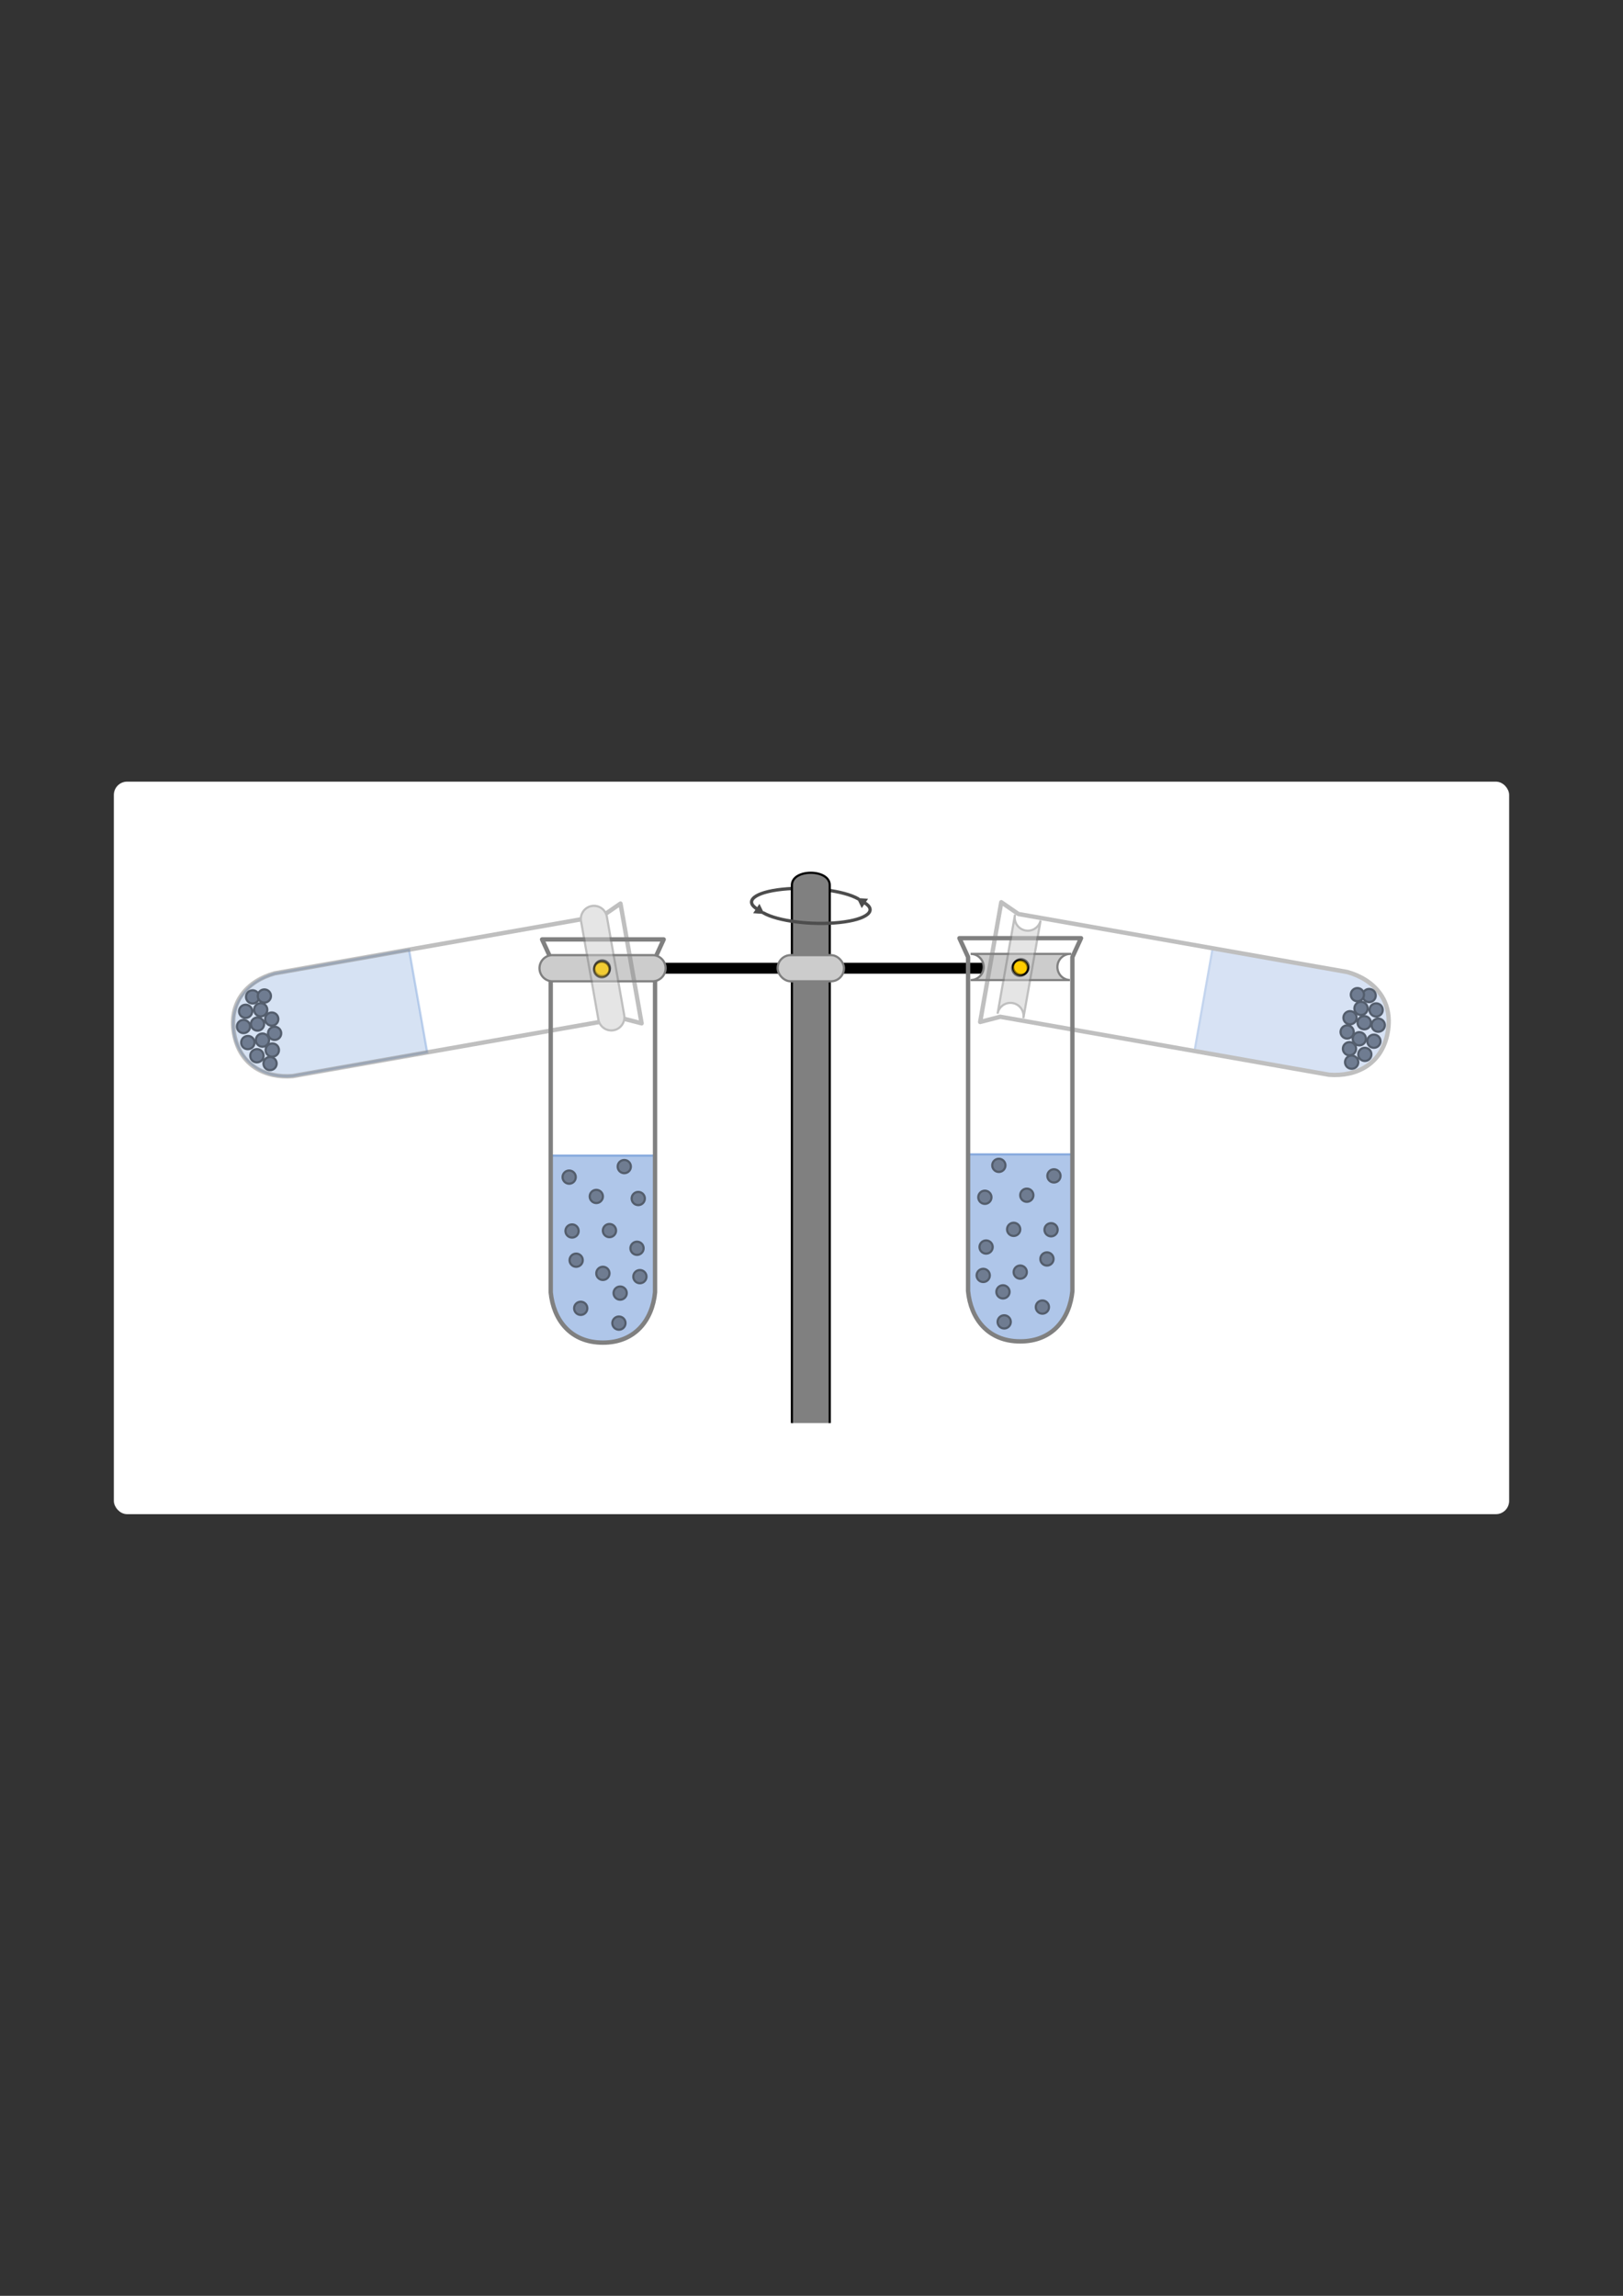 <svg xmlns="http://www.w3.org/2000/svg" width="744.094" height="1052.362"><rect width="100%" height="100%" fill="#333333" stroke="none"/><title>Zentrifuge (Modell)</title><rect style="marker:none" width="637.7" height="333.779" x="53.197" y="359.291" ry="5.089" color="#000" fill="#fff" stroke="#fff" stroke-width="2" stroke-linecap="round" stroke-linejoin="round" overflow="visible"/><path transform="matrix(-.834 0 0 .834 2406.71 356.628)" d="M2330.115 104.527a4.288 4.288 0 1 1-8.576 0 4.288 4.288 0 1 1 8.576 0z" fill="#fc0" fill-rule="evenodd" stroke="#000" stroke-width="1.199"/><path d="M276.295 443.815h190.884" fill="none" stroke="#000" stroke-width="5"/><g stroke="#4d4d4d"><path d="M393.423 411.995c-6.508-3.757-22.083-5.715-34.788-4.372-12.705 1.342-17.728 5.477-11.22 9.234" fill="none" stroke-width="1.5" stroke-linecap="round"/><path d="M349.214 418.126l-1.29-.092-1.289-.091.725-1.071.724-1.071.565 1.162z" fill="purple" stroke-width="1.5"/></g><path d="M363.065 652.304V405.73c0-7.593 17.343-7.533 17.343 0v246.574" fill="gray" stroke="#000"/><g stroke="#4d4d4d"><path d="M350.05 418.48c6.509 3.758 22.084 5.716 34.789 4.373 12.705-1.342 17.728-5.477 11.22-9.234" fill="none" stroke-width="1.5" stroke-linecap="round"/><path d="M394.05 412.46l1.29.09 1.29.092-.724 1.071-.725 1.071-.565-1.162z" fill="purple" stroke-width="1.5"/></g><rect style="marker:none" width="30.419" height="12" x="356.527" y="437.815" ry="6" color="#000" fill="#ccc" stroke="gray" stroke-linecap="round" stroke-linejoin="round" overflow="visible"/><path d="M252.49 529.73h47.828v62.627c-2.46 30.054-44.18 31.836-47.827 0z" fill="#afc6e9" stroke="#87aade"/><g stroke="gray"><g fill="none" stroke-width="2" stroke-linecap="round" stroke-linejoin="round"><path d="M276.404 430.614h-27.872l3.959 8.671v153.072c1.196 12.503 8.966 23.083 23.913 23.083M276.404 430.614h27.872l-3.958 8.671v153.072c-1.196 12.503-8.967 23.083-23.914 23.083"/></g><path style="text-indent:0;text-align:start;line-height:normal;text-transform:none;block-progression:tb;marker:none;-inkscape-font-specification:Sans" d="M253.06 437.815a6.007 6.007 0 1 0 .594 12h45.5a6 6 0 1 0 0-12h-45.5a6 6 0 0 0-.594 0z" font-weight="400" color="#000" fill="#ccc" overflow="visible" font-family="Sans"/></g><path transform="matrix(-.834 0 0 .834 2215.825 356.628)" d="M2330.115 104.527a4.288 4.288 0 1 1-8.576 0 4.288 4.288 0 0 1 8.576 0z" fill="#fc0" fill-rule="evenodd" stroke="#000" stroke-width="1.199"/><path style="marker:none" d="M269.262 599.71a3.016 3.016 0 1 1-6.032 0 3.016 3.016 0 1 1 6.032 0zM279.42 583.686a3.016 3.016 0 1 1-6.032 0 3.016 3.016 0 1 1 6.033 0zM267.167 577.653a3.016 3.016 0 1 1-6.032 0 3.016 3.016 0 1 1 6.032 0zM265.282 564.269a3.016 3.016 0 1 1-6.032 0 3.016 3.016 0 1 1 6.032 0zM295.633 549.376a3.016 3.016 0 1 1-6.033 0 3.016 3.016 0 1 1 6.033 0zM282.437 564.08a3.016 3.016 0 1 1-6.033 0 3.016 3.016 0 1 1 6.033 0zM295.067 572.186a3.016 3.016 0 1 1-6.032 0 3.016 3.016 0 1 1 6.032 0zM276.404 548.434a3.016 3.016 0 1 1-6.032 0 3.016 3.016 0 1 1 6.032 0zM263.962 539.574a3.016 3.016 0 1 1-6.032 0 3.016 3.016 0 1 1 6.032 0zM287.338 592.734a3.016 3.016 0 1 1-6.032 0 3.016 3.016 0 1 1 6.032 0zM286.772 606.496a3.016 3.016 0 1 1-6.032 0 3.016 3.016 0 1 1 6.032 0zM296.387 585.194a3.016 3.016 0 1 1-6.033 0 3.016 3.016 0 1 1 6.033 0zM289.223 534.745a3.016 3.016 0 1 1-6.032 0 3.016 3.016 0 1 1 6.032 0z" color="#000" fill="#6f7c91" stroke="#535d6c" stroke-linecap="round" stroke-linejoin="round" overflow="visible"/><path d="M491.657 529.163H443.83v62.628c2.46 30.054 44.18 31.836 47.827 0z" fill="#afc6e9" stroke="#87aade"/><g stroke="gray"><g fill="none" stroke-width="2" stroke-linecap="round" stroke-linejoin="round"><path d="M467.744 430.048h27.872l-3.959 8.671v153.072c-1.196 12.503-8.966 23.083-23.913 23.083M467.744 430.048H439.87l3.96 8.671v153.072c1.195 12.503 8.966 23.083 23.913 23.083"/></g><path style="text-indent:0;text-align:start;line-height:normal;text-transform:none;block-progression:tb;marker:none;-inkscape-font-specification:Sans" d="M491.087 437.25a6.007 6.007 0 1 0-.593 12h-45.5a6 6 0 1 0 0-12h45.5a6 6 0 0 0 .593 0z" font-weight="400" color="#000" fill="#ccc" overflow="visible" font-family="Sans"/></g><path transform="matrix(.834 0 0 .834 -1471.677 356.062)" d="M2330.115 104.527a4.288 4.288 0 1 1-8.576 0 4.288 4.288 0 0 1 8.576 0z" fill="#fc0" fill-rule="evenodd" stroke="#000" stroke-width="1.199"/><path style="marker:none" d="M474.886 599.143a3.016 3.016 0 1 0 6.032 0 3.016 3.016 0 0 0-6.032 0zM464.727 583.12a3.016 3.016 0 1 0 6.033 0 3.016 3.016 0 0 0-6.033 0zM476.98 577.087a3.016 3.016 0 1 0 6.033 0 3.016 3.016 0 0 0-6.032 0zM478.866 563.703a3.016 3.016 0 1 0 6.032 0 3.016 3.016 0 0 0-6.032 0zM448.515 548.81a3.016 3.016 0 1 0 6.033 0 3.016 3.016 0 0 0-6.033 0zM461.711 563.515a3.016 3.016 0 1 0 6.033 0 3.016 3.016 0 0 0-6.033 0zM449.08 571.62a3.016 3.016 0 1 0 6.033 0 3.016 3.016 0 0 0-6.032 0zM467.744 547.868a3.016 3.016 0 1 0 6.032 0 3.016 3.016 0 0 0-6.032 0zM480.185 539.008a3.016 3.016 0 1 0 6.033 0 3.016 3.016 0 0 0-6.033 0zM456.81 592.168a3.016 3.016 0 1 0 6.032 0 3.016 3.016 0 0 0-6.032 0zM457.375 605.93a3.016 3.016 0 1 0 6.033 0 3.016 3.016 0 0 0-6.033 0zM447.761 584.628a3.016 3.016 0 1 0 6.033 0 3.016 3.016 0 0 0-6.033 0zM454.925 534.18a3.016 3.016 0 1 0 6.032 0 3.016 3.016 0 0 0-6.032 0z" color="#000" fill="#6f7c91" stroke="#535d6c" stroke-linecap="round" stroke-linejoin="round" overflow="visible"/><g opacity=".5"><path d="M555.974 434.671l-8.305 47.1 61.677 10.876c30.024 2.797 39.024-37.98 8.305-47.1z" fill="#afc6e9" stroke="#87aade"/><g stroke="gray"><g fill="none" stroke-width="2" stroke-linecap="round" stroke-linejoin="round"><path d="M454.212 441.01l4.84-27.449 7.852 5.405 150.747 26.58c12.105 3.35 21.175 12.839 18.58 27.559M454.212 441.01l-4.84 27.449 9.227-2.393 150.747 26.58c12.52.994 24.29-4.821 26.885-19.541"/></g><path style="text-indent:0;text-align:start;line-height:normal;text-transform:none;block-progression:tb;marker:none;-inkscape-font-specification:Sans" d="M465.358 419.271a6.007 6.007 0 1 0 11.715 2.669l-7.901 44.809a6 6 0 1 0-11.818-2.084l7.901-44.809a6 6 0 0 0 .103-.585z" font-weight="400" color="#000" fill="#ccc" overflow="visible" font-family="Sans"/></g><path transform="matrix(.145 -.821 .821 .145 44.573 2338.12)" d="M2330.115 104.527a4.288 4.288 0 1 1-8.576 0 4.288 4.288 0 0 1 8.576 0z" fill="#fc0" fill-rule="evenodd" stroke="#000" stroke-width="1.199"/></g><path d="M187.553 435.292l8.305 47.1-61.677 10.876c-30.024 2.797-39.024-37.98-8.305-47.1z" opacity=".5" fill="#afc6e9" stroke="#87aade"/><path d="M112.424 473.458a3.016 3.016 0 1 1-1.562-5.827 3.016 3.016 0 1 1 1.562 5.827z" style="marker:none" color="#000" fill="#6f7c91" stroke="#535d6c" stroke-linecap="round" stroke-linejoin="round" overflow="visible"/><g opacity=".5" stroke="gray"><g fill="none" stroke-width="2" stroke-linecap="round" stroke-linejoin="round"><path d="M289.315 441.631l-4.84-27.449-7.852 5.405-150.747 26.58c-12.105 3.35-21.175 12.839-18.58 27.559M289.315 441.631l4.84 27.449-9.227-2.393-150.747 26.58c-12.52.994-24.29-4.821-26.885-19.541"/></g><path style="text-indent:0;text-align:start;line-height:normal;text-transform:none;block-progression:tb;marker:none;-inkscape-font-specification:Sans" d="M278.169 419.892a6.007 6.007 0 1 0-11.715 2.669l7.901 44.809a6 6 0 1 0 11.818-2.084l-7.901-44.809a6 6 0 0 0-.103-.585z" font-weight="400" color="#000" fill="#ccc" overflow="visible" font-family="Sans"/></g><path transform="matrix(-.145 -.821 -.821 .145 698.954 2338.74)" d="M2330.115 104.527a4.288 4.288 0 1 1-8.576 0 4.288 4.288 0 1 1 8.576 0z" opacity=".5" fill="#fc0" fill-rule="evenodd" stroke="#000" stroke-width="1.199"/><path style="marker:none" d="M121.105 479.688a3.016 3.016 0 1 1-1.562-5.827 3.016 3.016 0 1 1 1.562 5.827zM113.392 466.48a3.016 3.016 0 1 1-1.561-5.827 3.016 3.016 0 1 1 1.56 5.827zM116.595 459.875a3.016 3.016 0 1 1-1.561-5.827 3.016 3.016 0 1 1 1.561 5.827zM118.853 472.33a3.016 3.016 0 1 1-1.561-5.827 3.016 3.016 0 1 1 1.561 5.827zM125.61 484.256a3.016 3.016 0 1 1-1.561-5.826 3.016 3.016 0 1 1 1.56 5.826zM125.37 470.045a3.016 3.016 0 1 1-1.562-5.827 3.016 3.016 0 1 1 1.562 5.827z" color="#000" fill="#6f7c91" stroke="#535d6c" stroke-linecap="round" stroke-linejoin="round" overflow="visible"/><path d="M121.983 459.475a3.016 3.016 0 1 1-1.561-5.827 3.016 3.016 0 1 1 1.56 5.827zM120.314 465.782a3.016 3.016 0 1 1-1.562-5.827 3.016 3.016 0 1 1 1.562 5.827zM124.593 490.432a3.016 3.016 0 1 1-1.561-5.827 3.016 3.016 0 1 1 1.561 5.827zM114.417 480.808a3.016 3.016 0 1 1-1.561-5.826 3.016 3.016 0 1 1 1.561 5.826zM118.572 486.852a3.016 3.016 0 1 1-1.561-5.826 3.016 3.016 0 1 1 1.561 5.826zM126.683 476.572a3.016 3.016 0 1 1-1.562-5.827 3.016 3.016 0 1 1 1.562 5.827zM631.103 472.837a3.016 3.016 0 1 1 1.562-5.827 3.016 3.016 0 1 1-1.562 5.827zM622.422 479.067a3.016 3.016 0 1 1 1.562-5.827 3.016 3.016 0 1 1-1.562 5.827zM630.135 465.859a3.016 3.016 0 1 1 1.561-5.827 3.016 3.016 0 1 1-1.56 5.827zM626.932 459.254a3.016 3.016 0 1 1 1.561-5.827 3.016 3.016 0 1 1-1.561 5.827zM624.674 471.708a3.016 3.016 0 1 1 1.561-5.826 3.016 3.016 0 1 1-1.561 5.826zM617.917 483.635a3.016 3.016 0 1 1 1.561-5.827 3.016 3.016 0 1 1-1.56 5.827zM618.157 469.424a3.016 3.016 0 1 1 1.561-5.827 3.016 3.016 0 1 1-1.56 5.827z" style="marker:none" color="#000" fill="#6f7c91" stroke="#535d6c" stroke-linecap="round" stroke-linejoin="round" overflow="visible"/><path style="marker:none" d="M621.544 458.854a3.016 3.016 0 1 1 1.561-5.827 3.016 3.016 0 1 1-1.56 5.827zM623.213 465.16a3.016 3.016 0 1 1 1.562-5.826 3.016 3.016 0 1 1-1.562 5.827zM618.934 489.81a3.016 3.016 0 1 1 1.561-5.826 3.016 3.016 0 1 1-1.561 5.827zM629.11 480.187a3.016 3.016 0 1 1 1.561-5.827 3.016 3.016 0 1 1-1.561 5.827zM624.955 486.231a3.016 3.016 0 1 1 1.561-5.827 3.016 3.016 0 1 1-1.561 5.827zM616.844 475.951a3.016 3.016 0 1 1 1.562-5.827 3.016 3.016 0 1 1-1.562 5.827z" color="#000" fill="#6f7c91" stroke="#535d6c" stroke-linecap="round" stroke-linejoin="round" overflow="visible"/></svg>